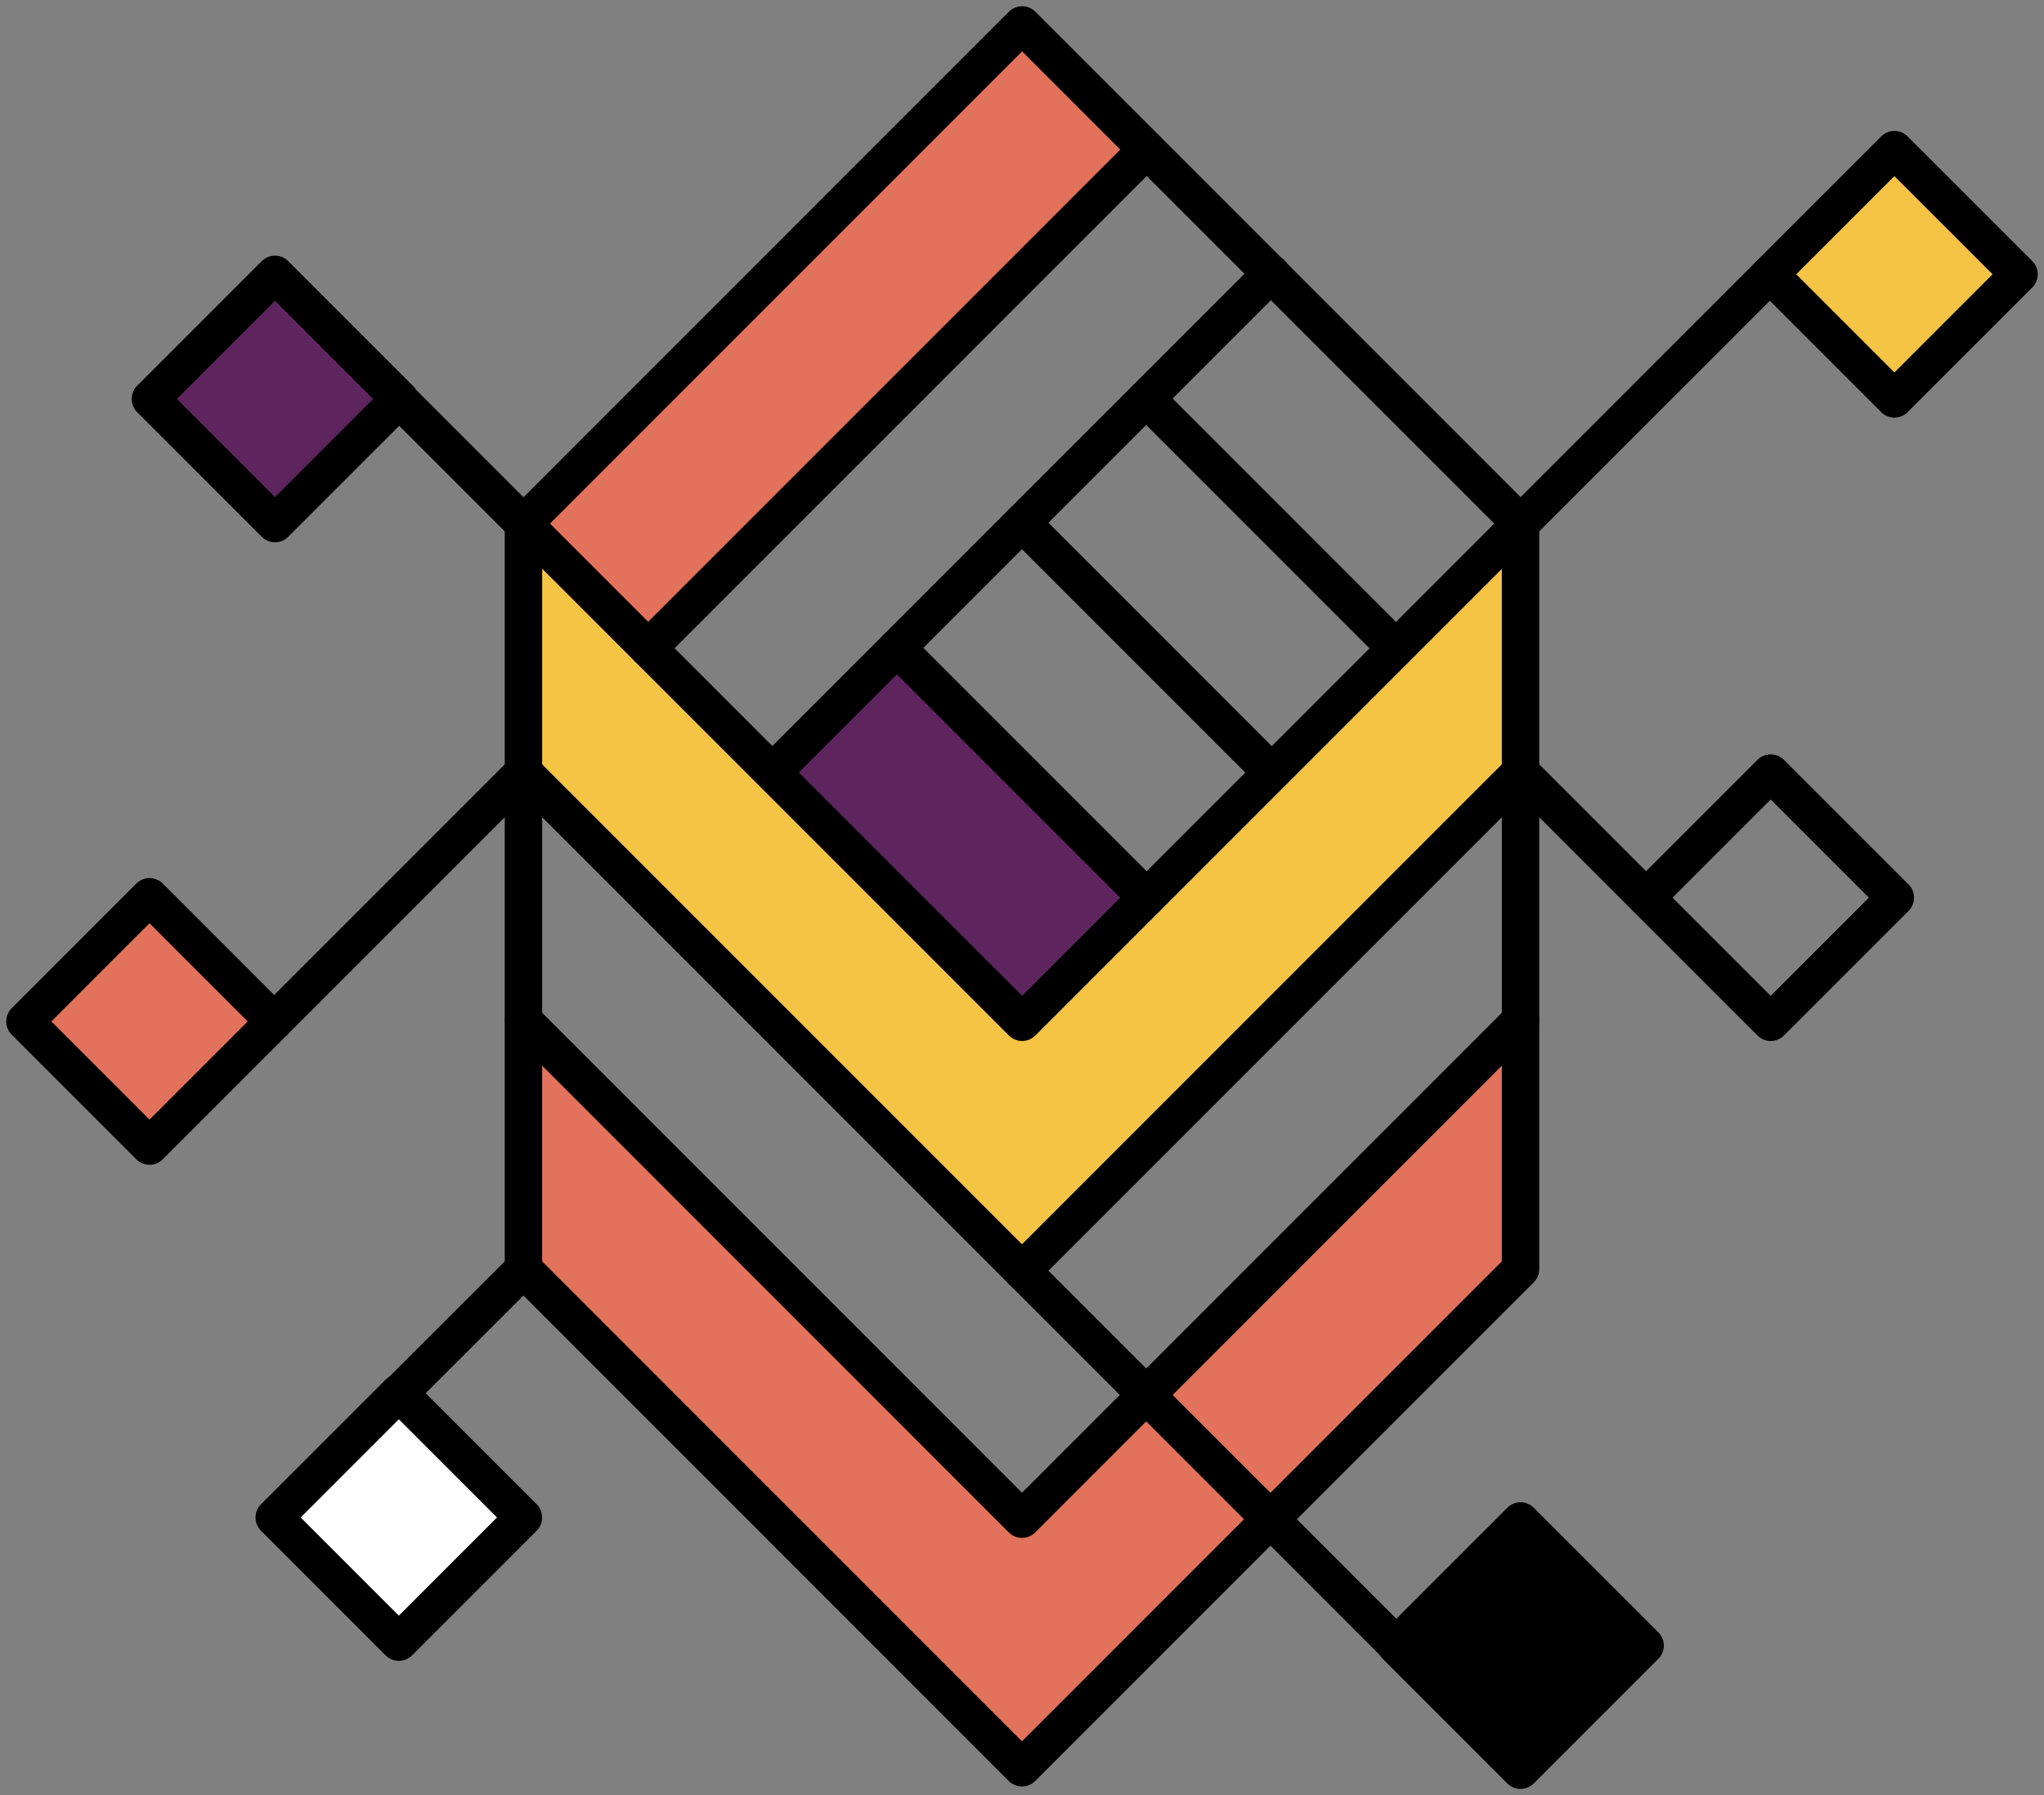 <svg width="82" height="72" viewBox="0 0 82 72" fill="none" xmlns="http://www.w3.org/2000/svg">
<rect x="0" y="0" width="82" height="72" fill="#808080" stroke="none"/>
<g id="Group 1000004449">
<path id="Vector 88" d="M21 51V41L41 61L61 41V51L41 71L21 51Z" fill="#E2725B"/>
<path id="Vector 89" d="M21 31V21L41 41L61 21V31L41 51L21 31Z" fill="#F5C445"/>
<rect id="Rectangle 148866" x="71" y="11.172" width="7.313" height="7.313" transform="rotate(-45 71 11.172)" fill="#F5C445"/>
<rect id="Rectangle 148867" x="1" y="41.172" width="7.313" height="7.313" transform="rotate(-45 1 41.172)" fill="#E2725B"/>
<rect id="Rectangle 148872" x="21" y="21.172" width="28.52" height="7.313" transform="rotate(-45 21 21.172)" fill="#E2725B"/>
<rect id="Rectangle 148869" x="11" y="61.172" width="7.313" height="7.313" transform="rotate(-45 11 61.172)" fill="white"/>
<rect id="Rectangle 148870" x="56" y="66.172" width="7.313" height="7.313" transform="rotate(-45 56 66.172)" fill="black"/>
<rect id="Rectangle 148868" x="6" y="16.172" width="7.313" height="7.313" transform="rotate(-45 6 16.172)" fill="#5D245D"/>
<rect id="Rectangle 148871" x="31" y="31.172" width="7.313" height="14.097" transform="rotate(-45 31 31.172)" fill="#5D245D"/>
<g id="Group 1000004448">
<path id="Vector" d="M41.005 1L21.005 21.001L41.005 41.002L61.006 21.001L41.005 1Z" stroke="black" stroke-width="1.5" stroke-linecap="round" stroke-linejoin="round"/>
<path id="Vector_2" d="M75.999 6.002L71 11.001L75.999 16L80.999 11.001L75.999 6.002Z" stroke="black" stroke-width="1.5" stroke-linecap="round" stroke-linejoin="round"/>
<path id="Vector_3" d="M71.036 31.006L66.037 36.005L71.036 41.004L76.036 36.005L71.036 31.006Z" stroke="black" stroke-width="1.5" stroke-linecap="round" stroke-linejoin="round"/>
<path id="Vector_4" d="M61 30.968L41 50.968L21 30.968" stroke="black" stroke-width="1.5" stroke-linecap="round" stroke-linejoin="round"/>
<path id="Vector_5" d="M61 40.933L41 60.933L21 40.933" stroke="black" stroke-width="1.5" stroke-linecap="round" stroke-linejoin="round"/>
<path id="Vector_6" d="M21 21.003V50.903L41 70.903L61 50.903V21.003" stroke="black" stroke-width="1.5" stroke-linecap="round" stroke-linejoin="round"/>
<path id="Vector_7" d="M26 26.003L46 6.003" stroke="black" stroke-width="1.5" stroke-linecap="round" stroke-linejoin="round"/>
<path id="Vector_8" d="M31 30.968L51 10.968" stroke="black" stroke-width="1.5" stroke-linecap="round" stroke-linejoin="round"/>
<path id="Vector_9" d="M55.999 26.002L45.984 15.987" stroke="black" stroke-width="1.5" stroke-linecap="round" stroke-linejoin="round"/>
<path id="Vector_10" d="M51 30.968L41 20.968" stroke="black" stroke-width="1.5" stroke-linecap="round" stroke-linejoin="round"/>
<path id="Vector_11" d="M45.999 36.002L35.984 25.987" stroke="black" stroke-width="1.5" stroke-linecap="round" stroke-linejoin="round"/>
<path id="Vector_12" d="M61 21.003L71 11.003" stroke="black" stroke-width="1.5" stroke-linecap="round" stroke-linejoin="round"/>
<path id="Vector_13" d="M5.999 45.968L10.998 40.969L5.999 35.969L1 40.969L5.999 45.968Z" stroke="black" stroke-width="1.5" stroke-linecap="round" stroke-linejoin="round"/>
<path id="Vector_14" d="M21 30.968L11 40.968" stroke="black" stroke-width="1.5" stroke-linecap="round" stroke-linejoin="round"/>
<path id="Vector_15" d="M61 30.968L66.035 36.003" stroke="black" stroke-width="1.5" stroke-linecap="round" stroke-linejoin="round"/>
<path id="Vector_16" d="M20.999 60.865L16 55.866L11.001 60.865L16 65.865L20.999 60.865Z" stroke="black" stroke-width="1.5" stroke-linecap="round" stroke-linejoin="round"/>
<path id="Vector_17" d="M21 50.903L15.965 55.933" stroke="black" stroke-width="1.5" stroke-linecap="round" stroke-linejoin="round"/>
<path id="Vector_18" d="M11.032 21.001L16.031 16.002L11.032 11.003L6.033 16.002L11.032 21.001Z" stroke="black" stroke-width="1.5" stroke-linecap="round" stroke-linejoin="round"/>
<path id="Vector_19" d="M21 21.003L15.965 15.968" stroke="black" stroke-width="1.5" stroke-linecap="round" stroke-linejoin="round"/>
<path id="Vector_20" d="M60.999 61.004L56 66.003L60.999 71.002L65.999 66.003L60.999 61.004Z" stroke="black" stroke-width="1.5" stroke-linecap="round" stroke-linejoin="round"/>
<path id="Vector_21" d="M41 50.968L56.02 65.988" stroke="black" stroke-width="1.5" stroke-linecap="round" stroke-linejoin="round"/>
</g>
</g>
</svg>
